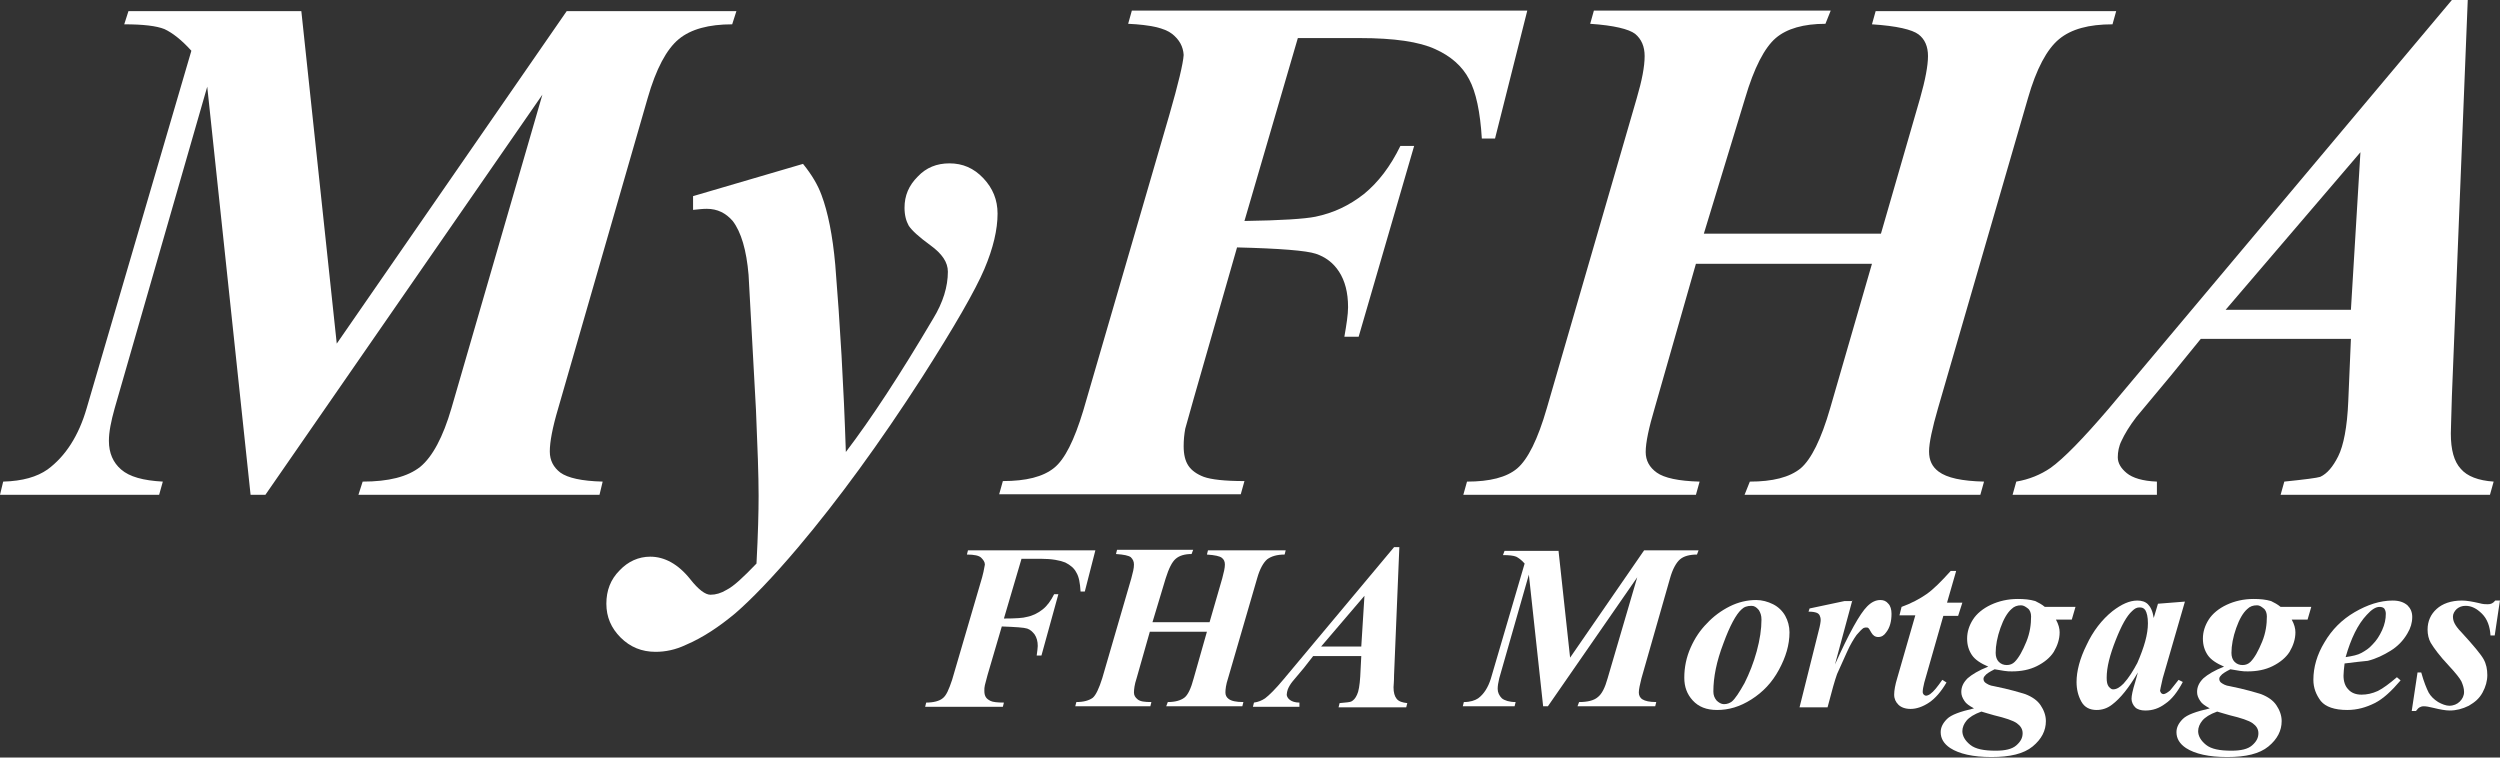 <svg version="1.1" id="Layer_1" xmlns="http://www.w3.org/2000/svg" xmlns:xlink="http://www.w3.org/1999/xlink" x="0px" y="0px" viewBox="0 0 472.9 143.3" style="enable-background:new 0 0 472.9 143.3;" xml:space="preserve"><rect x="0" y="0" width="472.9" height="143.3" fill="#333333" stroke="none"/><style type="text/css">.st0{fill:#FFFFFF;}</style><g><path class="st0" d="M57,2.1L63.7,65l43.5-62.9h32.1l-0.8,2.5c-4.4,0-7.8,0.9-10.1,2.8c-2.3,1.9-4.3,5.6-5.9,11.2l-16.9,58.6c-1.1,3.7-1.6,6.4-1.6,8.2c0,1.7,0.7,3,2,4c1.4,1,4,1.6,8,1.7l-0.6,2.5H67.8l0.8-2.5c4.9,0,8.5-0.9,10.9-2.8c2.3-1.9,4.3-5.6,5.9-11.1l17.2-59.3L50.2,93.6h-2.8l-8.2-77.2L21.7,77.2c-0.7,2.5-1.1,4.5-1.1,6.2c0,2.3,0.8,4.1,2.3,5.4c1.6,1.4,4.2,2.1,7.9,2.3l-0.7,2.5H0l0.6-2.5C4.3,91,7,90.2,9,88.8c3.4-2.5,5.9-6.4,7.4-11.6L36.2,9.6c-1.9-2.1-3.6-3.4-5.1-4.1c-1.5-0.6-4-0.9-7.6-0.9l0.8-2.5H57z"/><path class="st0" d="M131.1,37.1l20.8-6.1c1.7,2.1,2.8,4,3.5,5.9c1.2,3.2,2.1,7.6,2.6,13.2c0.9,11.1,1.6,22.9,2,35.4c4.8-6.3,10.3-14.7,16.5-25.2c1.9-3.1,2.8-6.1,2.8-8.9c0-1.8-1.1-3.4-3.3-5c-2.2-1.6-3.5-2.8-4.1-3.7c-0.5-0.9-0.8-2-0.8-3.4c0-2.3,0.8-4.2,2.5-5.9c1.6-1.7,3.6-2.5,6-2.5c2.5,0,4.6,0.9,6.4,2.8s2.7,4.1,2.7,6.7c0,3-0.8,6.5-2.5,10.5c-1.7,4-5.6,10.8-11.8,20.5c-8,12.4-15.8,23.1-23.4,32.1c-4.9,5.8-8.9,9.9-11.9,12.5c-3,2.5-6.1,4.6-9.4,6c-1.9,0.9-3.8,1.3-5.7,1.3c-2.6,0-4.8-0.9-6.6-2.7c-1.8-1.8-2.7-3.9-2.7-6.4c0-2.5,0.8-4.6,2.5-6.3c1.6-1.7,3.6-2.6,5.8-2.6c2.7,0,5.3,1.4,7.6,4.3c1.5,1.9,2.8,2.9,3.8,2.9c1,0,2-0.3,3-0.9c1.4-0.7,3.2-2.4,5.7-5c0.3-5.6,0.4-9.9,0.4-12.8c0-3.9-0.2-9.3-0.5-16.3L141.6,52c-0.4-4.7-1.4-8.1-3-10.2c-1.3-1.5-2.9-2.3-4.9-2.3c-0.8,0-1.6,0.1-2.6,0.2V37.1z"/><path class="st0" d="M245.5,7.2l-10.1,34.6c6.9-0.1,11.4-0.4,13.4-0.8c3.4-0.7,6.4-2.1,9.2-4.3c2.7-2.2,5-5.2,6.9-9.1h2.6l-10.5,36.1h-2.7c0.4-2.3,0.7-4.2,0.7-5.6c0-2.8-0.6-5-1.7-6.7c-1.1-1.7-2.6-2.8-4.4-3.4c-1.8-0.6-6.8-1-14.9-1.2l-8.2,28.6l-1.6,5.7c-0.2,1.1-0.3,2.2-0.3,3.3c0,1.6,0.3,2.8,0.9,3.7c0.6,0.9,1.6,1.6,2.9,2.1c1.4,0.5,3.9,0.8,7.7,0.8l-0.7,2.5h-45.7l0.7-2.5c4.4,0,7.6-0.8,9.7-2.5c2-1.6,3.8-5.2,5.5-10.8l16.3-56c1.7-5.9,2.6-9.7,2.7-11.3c-0.1-1.6-0.8-2.9-2.2-4c-1.4-1.1-4.1-1.7-8.3-1.9l0.7-2.5h74.8l-6.1,24.2h-2.5c-0.3-5-1.1-8.8-2.4-11.2c-1.3-2.5-3.5-4.4-6.4-5.7c-3-1.4-7.8-2.1-14.3-2.1H245.5z"/><path class="st0" d="M322.3,44.2h33.5l7.4-25.6c1-3.5,1.5-6.2,1.5-8c0-1.8-0.6-3.2-1.8-4.1c-1.2-0.9-4.1-1.6-8.8-1.9l0.7-2.5h45.5l-0.7,2.5c-4.5,0-7.8,0.9-10.1,2.8c-2.3,1.9-4.3,5.6-5.9,11.2l-17,58.6c-1.1,3.8-1.7,6.6-1.7,8.2c0,1.7,0.6,2.9,1.8,3.8c1.6,1.2,4.4,1.8,8.6,1.9l-0.7,2.5H330l1-2.5c4.3,0,7.5-0.8,9.6-2.5c2-1.7,3.9-5.5,5.6-11.4l7.9-27.3h-33.3l-7.8,27.3c-1.1,3.7-1.7,6.5-1.7,8.3c0,1.6,0.7,2.9,2.1,3.9c1.4,1,4.1,1.6,8.1,1.7l-0.7,2.5h-44l0.7-2.5c4.3,0,7.5-0.8,9.5-2.5c2-1.7,3.9-5.5,5.6-11.4l17-58.6c1-3.4,1.5-6,1.5-8c0-1.8-0.6-3.2-1.8-4.2c-1.2-0.9-4-1.6-8.5-1.9l0.7-2.5h44.8l-1,2.5c-4.1,0-7.3,0.9-9.4,2.7c-2.1,1.8-4.1,5.6-5.8,11.4L322.3,44.2z"/><path class="st0" d="M444.7,64.1h-28.4l-5.7,7l-6.5,7.8c-1.3,1.7-2.2,3.2-2.8,4.5c-0.5,1-0.7,2.1-0.7,3.1c0,1.1,0.6,2.1,1.7,3c1.1,0.9,3,1.5,5.7,1.6v2.5h-27.3l0.7-2.5c2.4-0.4,4.6-1.3,6.5-2.6c2.5-1.8,6.1-5.5,10.9-11.1L463.8,0h3l-3,74.9c-0.1,3.9-0.2,6.3-0.2,7.1c0,3.1,0.6,5.3,1.9,6.7c1.2,1.4,3.3,2.2,6.2,2.4l-0.7,2.5h-39.6l0.7-2.5c3.9-0.4,6.2-0.7,6.8-0.9c1.3-0.6,2.4-1.9,3.4-3.9c1-2,1.7-5.5,1.9-10.4L444.7,64.1z M444.7,58.6l1.8-29.8L421,58.6H444.7z"/></g><g><path class="st0" d="M193.2,105.8l-3.3,11.2c2.2,0,3.7-0.1,4.3-0.3c1.1-0.2,2.1-0.7,3-1.4s1.6-1.7,2.2-2.9h0.8L197,124h-0.9c0.1-0.8,0.2-1.4,0.2-1.8c0-0.9-0.2-1.6-0.6-2.2c-0.4-0.5-0.8-0.9-1.4-1.1c-0.6-0.2-2.2-0.3-4.8-0.4l-2.7,9.2l-0.5,1.9c-0.1,0.4-0.1,0.7-0.1,1.1c0,0.5,0.1,0.9,0.3,1.2c0.2,0.3,0.5,0.5,0.9,0.7c0.4,0.2,1.3,0.3,2.5,0.3l-0.2,0.8H175l0.2-0.8c1.4,0,2.5-0.3,3.1-0.8c0.7-0.5,1.2-1.7,1.8-3.5l5.3-18.1c0.6-1.9,0.8-3.1,0.9-3.7c0-0.5-0.3-0.9-0.7-1.3c-0.4-0.4-1.3-0.6-2.7-0.6l0.2-0.8h24.1l-2,7.8h-0.8c-0.1-1.6-0.3-2.8-0.8-3.6c-0.4-0.8-1.1-1.4-2.1-1.9c-1-0.4-2.5-0.7-4.6-0.7H193.2z"/><path class="st0" d="M218,117.7h10.8l2.4-8.3c0.3-1.1,0.5-2,0.5-2.6c0-0.6-0.2-1-0.6-1.3c-0.4-0.3-1.3-0.5-2.8-0.6l0.2-0.8h14.7l-0.2,0.8c-1.4,0-2.5,0.3-3.3,0.9c-0.7,0.6-1.4,1.8-1.9,3.6l-5.5,18.9c-0.4,1.2-0.5,2.1-0.5,2.7c0,0.5,0.2,0.9,0.6,1.2c0.5,0.4,1.4,0.6,2.8,0.6l-0.2,0.8h-14.4l0.3-0.8c1.4,0,2.4-0.3,3.1-0.8c0.7-0.5,1.3-1.8,1.8-3.7l2.5-8.8h-10.8l-2.5,8.8c-0.4,1.2-0.5,2.1-0.5,2.7c0,0.5,0.2,0.9,0.7,1.3s1.3,0.5,2.6,0.5l-0.2,0.8h-14.2l0.2-0.8c1.4,0,2.4-0.3,3.1-0.8c0.6-0.5,1.2-1.8,1.8-3.7l5.5-18.9c0.3-1.1,0.5-1.9,0.5-2.6c0-0.6-0.2-1-0.6-1.4c-0.4-0.3-1.3-0.5-2.8-0.6l0.2-0.8h14.4l-0.3,0.8c-1.3,0-2.3,0.3-3,0.9c-0.7,0.6-1.3,1.8-1.9,3.7L218,117.7z"/><path class="st0" d="M257.5,124.1h-9.1l-1.8,2.3l-2.1,2.5c-0.4,0.5-0.7,1-0.9,1.5c-0.1,0.3-0.2,0.7-0.2,1c0,0.3,0.2,0.7,0.6,1c0.4,0.3,1,0.5,1.8,0.5v0.8h-8.8l0.2-0.8c0.8-0.1,1.5-0.4,2.1-0.8c0.8-0.6,2-1.8,3.5-3.6l20.9-25h1l-1,24.2c0,1.3-0.1,2-0.1,2.3c0,1,0.2,1.7,0.6,2.2c0.4,0.5,1.1,0.7,2,0.8l-0.2,0.8h-12.8l0.2-0.8c1.3-0.1,2-0.2,2.2-0.3c0.4-0.2,0.8-0.6,1.1-1.3c0.3-0.6,0.5-1.8,0.6-3.4L257.5,124.1z M257.5,122.3l0.6-9.6l-8.2,9.6H257.5z"/><path class="st0" d="M294.8,104.1l2.2,20.3l14-20.3h10.3l-0.3,0.8c-1.4,0-2.5,0.3-3.2,0.9c-0.7,0.6-1.4,1.8-1.9,3.6l-5.4,18.9c-0.3,1.2-0.5,2.1-0.5,2.7c0,0.5,0.2,1,0.7,1.3s1.3,0.5,2.6,0.5l-0.2,0.8h-14.7l0.3-0.8c1.6,0,2.8-0.3,3.5-0.9c0.8-0.6,1.4-1.8,1.9-3.6l5.6-19.1l-16.9,24.4h-0.9l-2.7-24.9l-5.6,19.6c-0.2,0.8-0.3,1.5-0.3,2c0,0.7,0.3,1.3,0.8,1.8c0.5,0.4,1.4,0.7,2.6,0.7l-0.2,0.8h-9.8l0.2-0.8c1.2,0,2.1-0.3,2.7-0.7c1.1-0.8,1.9-2.1,2.4-3.7l6.4-21.8c-0.6-0.7-1.2-1.1-1.6-1.3c-0.5-0.2-1.3-0.3-2.5-0.3l0.3-0.8H294.8z"/><path class="st0" d="M332.2,113.5c1.1,0,2.2,0.3,3.2,0.8c1,0.5,1.8,1.3,2.3,2.2c0.5,0.9,0.8,2,0.8,3.1c0,2.4-0.7,4.7-2,7.1s-3,4.2-5.2,5.6s-4.3,2-6.5,2c-2,0-3.5-0.6-4.6-1.8c-1.1-1.2-1.6-2.6-1.6-4.3c0-2,0.4-3.9,1.2-5.7c0.8-1.8,1.8-3.3,3.1-4.6c1.2-1.3,2.7-2.4,4.3-3.2C328.8,113.9,330.5,113.5,332.2,113.5z M331.3,114.6c-0.8,0-1.4,0.2-1.9,0.7c-1,0.9-2.2,3.1-3.4,6.4c-1.3,3.4-1.9,6.4-1.9,9.1c0,0.7,0.2,1.2,0.6,1.7c0.4,0.4,0.9,0.7,1.4,0.7c0.6,0,1.1-0.2,1.5-0.5c0.6-0.5,1.4-1.7,2.4-3.5c0.9-1.8,1.7-3.8,2.3-6c0.6-2.2,0.9-4.2,0.9-6c0-0.8-0.2-1.3-0.5-1.8C332.2,114.8,331.8,114.6,331.3,114.6z"/><path class="st0" d="M350.4,113.5l-3.3,12.2c2.7-6,4.7-9.6,6.1-11c0.8-0.8,1.6-1.2,2.5-1.2c0.6,0,1.1,0.2,1.5,0.7c0.4,0.4,0.6,1.1,0.6,1.9c0,1.4-0.3,2.6-1,3.5c-0.4,0.6-0.9,0.9-1.5,0.9c-0.6,0-1-0.3-1.3-0.8c-0.3-0.5-0.5-0.9-0.6-0.9c-0.1-0.1-0.2-0.1-0.4-0.1c-0.1,0-0.3,0-0.5,0.1c-0.3,0.2-0.7,0.6-1.3,1.3c-0.5,0.7-1.2,1.8-1.9,3.4s-1.3,2.9-1.8,4c-0.4,1.1-1,3.2-1.8,6.3h-5.3l3.6-14.4c0.3-1.1,0.4-1.8,0.4-2.1c0-0.4-0.1-0.7-0.2-0.9c-0.1-0.2-0.3-0.4-0.6-0.5s-0.7-0.2-1.5-0.2l0.2-0.6l6.6-1.4H350.4z"/><path class="st0" d="M370,108.1l-1.7,5.9h2.9l-0.8,2.5h-2.8l-3.6,12.6c-0.2,0.8-0.3,1.4-0.3,1.8c0,0.2,0.1,0.4,0.2,0.5c0.1,0.1,0.3,0.2,0.4,0.2c0.2,0,0.5-0.1,0.8-0.3c0.7-0.5,1.4-1.4,2.3-2.7l0.8,0.5c-1,1.7-2.1,3-3.3,3.8c-1.2,0.8-2.4,1.2-3.5,1.2c-1,0-1.8-0.3-2.3-0.8s-0.8-1.1-0.8-1.9c0-0.8,0.2-1.9,0.6-3.2l3.4-11.8h-3l0.4-1.6c1.9-0.7,3.4-1.5,4.7-2.4c1.3-0.9,2.8-2.4,4.6-4.4H370z"/><path class="st0" d="M386.8,114.8h5.8l-0.7,2.4h-3c0.5,0.9,0.7,1.7,0.7,2.4c0,1.3-0.4,2.5-1.1,3.7c-0.7,1.1-1.8,2-3.2,2.7c-1.4,0.7-3,1-4.7,1c-0.5,0-0.9,0-1.5-0.1c-0.5-0.1-1.1-0.2-1.8-0.3c-1,0.5-1.6,0.9-1.8,1.2c-0.2,0.2-0.3,0.4-0.3,0.6c0,0.3,0.1,0.5,0.3,0.7c0.4,0.3,0.9,0.6,1.7,0.7c3,0.6,4.9,1.2,5.9,1.5c1.3,0.5,2.3,1.2,2.9,2.1s1,1.9,1,3c0,1.8-0.8,3.4-2.5,4.8c-1.7,1.4-4.3,2-7.8,2c-3.5,0-6.1-0.6-7.8-1.7c-1.2-0.8-1.8-1.8-1.8-3c0-0.9,0.4-1.7,1.2-2.5c0.8-0.8,2.5-1.4,5.1-2c-0.9-0.5-1.5-0.9-1.8-1.4c-0.4-0.6-0.6-1.1-0.6-1.7c0-1,0.4-1.8,1.2-2.6c0.8-0.7,2.1-1.5,3.9-2.2c-1.4-0.6-2.5-1.3-3.1-2.2c-0.6-0.9-0.9-1.9-0.9-3.1c0-1.3,0.4-2.5,1.1-3.6s1.9-2.1,3.4-2.8c1.5-0.7,3.2-1.1,5.1-1.1c1.2,0,2.3,0.1,3.3,0.4C385.6,114,386.2,114.3,386.8,114.8z M374.8,134.6c-1.4,0.5-2.3,1.1-2.8,1.7c-0.5,0.6-0.8,1.3-0.8,2c0,0.9,0.5,1.8,1.5,2.6c1,0.8,2.6,1.1,4.8,1.1c1.8,0,3.1-0.3,3.9-1c0.8-0.7,1.2-1.4,1.2-2.3c0-0.8-0.4-1.4-1.1-1.9c-0.7-0.5-2.2-1-4.3-1.5C376.2,135,375.4,134.8,374.8,134.6z M382.3,114.5c-0.7,0-1.3,0.2-1.8,0.7c-0.8,0.7-1.5,1.9-2.1,3.6c-0.6,1.7-0.9,3.3-0.9,4.7c0,0.7,0.2,1.3,0.6,1.7c0.4,0.4,0.9,0.6,1.5,0.6c0.6,0,1.1-0.2,1.5-0.6c0.8-0.8,1.5-2.1,2.2-3.8s0.9-3.3,0.9-4.8c0-0.6-0.2-1.2-0.6-1.5S382.8,114.5,382.3,114.5z"/><path class="st0" d="M413.3,113.8l-4.2,14.5l-0.4,1.8c0,0.2-0.1,0.4-0.1,0.5c0,0.2,0.1,0.3,0.2,0.5c0.1,0.1,0.3,0.2,0.4,0.2c0.3,0,0.7-0.2,1.3-0.7c0.2-0.2,0.7-0.9,1.6-2l0.8,0.4c-1,1.9-2.1,3.3-3.3,4.1c-1.2,0.9-2.4,1.3-3.8,1.3c-0.8,0-1.5-0.2-1.9-0.6s-0.7-1-0.7-1.6c0-0.6,0.2-1.6,0.7-3.2l0.5-1.8c-1.7,2.9-3.3,4.9-4.9,6.1c-0.9,0.7-1.9,1-2.9,1c-1.3,0-2.3-0.5-2.9-1.6c-0.6-1.1-0.9-2.3-0.9-3.7c0-2,0.6-4.4,1.9-7c1.2-2.6,2.9-4.8,4.9-6.4c1.7-1.3,3.2-2,4.7-2c0.8,0,1.5,0.2,2,0.7c0.5,0.5,0.9,1.3,1.1,2.6l0.8-2.7L413.3,113.8z M406.3,117.9c0-1.2-0.2-2-0.5-2.5c-0.3-0.4-0.6-0.5-1.1-0.5c-0.5,0-0.9,0.2-1.4,0.7c-1,0.9-2,2.7-3.1,5.5c-1.1,2.8-1.7,5.1-1.7,7.1c0,0.8,0.1,1.3,0.4,1.7c0.3,0.3,0.5,0.5,0.8,0.5c0.7,0,1.3-0.4,2-1.1c1-1.1,1.8-2.4,2.6-3.9C405.6,122.4,406.3,120,406.3,117.9z"/><path class="st0" d="M431.4,114.8h5.8l-0.7,2.4h-3c0.5,0.9,0.7,1.7,0.7,2.4c0,1.3-0.4,2.5-1.1,3.7c-0.7,1.1-1.8,2-3.2,2.7c-1.4,0.7-3,1-4.7,1c-0.5,0-0.9,0-1.5-0.1c-0.5-0.1-1.1-0.2-1.8-0.3c-1,0.5-1.6,0.9-1.8,1.2c-0.2,0.2-0.3,0.4-0.3,0.6c0,0.3,0.1,0.5,0.3,0.7c0.4,0.3,0.9,0.6,1.7,0.7c3,0.6,4.9,1.2,5.9,1.5c1.3,0.5,2.3,1.2,2.9,2.1s1,1.9,1,3c0,1.8-0.8,3.4-2.5,4.8c-1.7,1.4-4.3,2-7.8,2c-3.5,0-6.1-0.6-7.8-1.7c-1.2-0.8-1.8-1.8-1.8-3c0-0.9,0.4-1.7,1.2-2.5c0.8-0.8,2.5-1.4,5.1-2c-0.9-0.5-1.5-0.9-1.8-1.4c-0.4-0.6-0.6-1.1-0.6-1.7c0-1,0.4-1.8,1.2-2.6c0.8-0.7,2.1-1.5,3.9-2.2c-1.4-0.6-2.5-1.3-3.1-2.2c-0.6-0.9-0.9-1.9-0.9-3.1c0-1.3,0.4-2.5,1.1-3.6s1.9-2.1,3.4-2.8c1.5-0.7,3.2-1.1,5.1-1.1c1.2,0,2.3,0.1,3.3,0.4C430.2,114,430.8,114.3,431.4,114.8z M419.4,134.6c-1.4,0.5-2.3,1.1-2.8,1.7c-0.5,0.6-0.8,1.3-0.8,2c0,0.9,0.5,1.8,1.5,2.6c1,0.8,2.6,1.1,4.8,1.1c1.8,0,3.1-0.3,3.9-1c0.8-0.7,1.2-1.4,1.2-2.3c0-0.8-0.4-1.4-1.1-1.9c-0.7-0.5-2.2-1-4.3-1.5C420.8,135,420,134.8,419.4,134.6z M426.9,114.5c-0.7,0-1.3,0.2-1.8,0.7c-0.8,0.7-1.5,1.9-2.1,3.6c-0.6,1.7-0.9,3.3-0.9,4.7c0,0.7,0.2,1.3,0.6,1.7c0.4,0.4,0.9,0.6,1.5,0.6c0.6,0,1.1-0.2,1.5-0.6c0.8-0.8,1.5-2.1,2.2-3.8s0.9-3.3,0.9-4.8c0-0.6-0.2-1.2-0.6-1.5S427.5,114.5,426.9,114.5z"/><path class="st0" d="M443.5,125.5c-0.1,0.9-0.2,1.7-0.2,2.3c0,1.1,0.3,2,0.9,2.6c0.6,0.7,1.5,1,2.5,1c1,0,2-0.2,3.1-0.7c1-0.5,2.2-1.4,3.6-2.6l0.7,0.6c-1.7,2-3.3,3.5-4.9,4.3s-3.3,1.3-5.2,1.3c-2.4,0-4.1-0.6-5-1.7c-0.9-1.2-1.4-2.5-1.4-4c0-2.4,0.7-4.8,2.1-7.1c1.4-2.4,3.3-4.3,5.7-5.7s4.8-2.2,7.2-2.2c1.2,0,2.1,0.3,2.8,0.9c0.6,0.6,0.9,1.3,0.9,2.2c0,1.1-0.3,2.1-0.9,3.1c-0.8,1.4-1.9,2.5-3.2,3.3c-1.3,0.8-2.7,1.5-4.3,1.9C446.7,125.1,445.2,125.3,443.5,125.5z M443.7,124.3c1.3-0.2,2.3-0.4,3-0.8s1.4-0.8,2.1-1.6c0.7-0.7,1.3-1.6,1.8-2.7s0.7-2.1,0.7-3.1c0-0.4-0.1-0.7-0.3-1c-0.2-0.2-0.5-0.3-0.9-0.3c-0.7,0-1.5,0.5-2.4,1.5C446,118.1,444.7,120.8,443.7,124.3z"/><path class="st0" d="M472.9,113.5l-1,6.7h-0.8c-0.1-1.7-0.6-3.1-1.6-4.1c-1-1-2-1.5-3.1-1.5c-0.7,0-1.2,0.2-1.7,0.6c-0.4,0.4-0.7,0.9-0.7,1.4c0,0.5,0.1,0.9,0.3,1.3c0.2,0.4,0.6,1,1.3,1.7c2.3,2.5,3.7,4.2,4.2,5.1c0.5,0.9,0.7,1.9,0.7,3c0,1.1-0.3,2.2-0.9,3.3s-1.4,1.8-2.6,2.5c-1.2,0.6-2.4,0.9-3.6,0.9c-0.8,0-1.9-0.2-3.1-0.5c-0.8-0.2-1.4-0.3-1.8-0.3c-0.4,0-0.6,0.1-0.8,0.2s-0.4,0.3-0.7,0.7h-0.8l1.1-7.3h0.7c0.5,1.8,1,3,1.4,3.8c0.4,0.7,1,1.3,1.8,1.8c0.7,0.4,1.5,0.7,2.1,0.7c0.8,0,1.5-0.3,2-0.8c0.5-0.5,0.8-1.1,0.8-1.8c0-0.7-0.2-1.3-0.5-2c-0.3-0.6-1.1-1.6-2.4-3c-1.7-1.8-2.8-3.3-3.4-4.3c-0.4-0.7-0.6-1.6-0.6-2.5c0-1.6,0.6-2.9,1.7-3.9c1.1-1,2.7-1.6,4.8-1.6c0.9,0,2,0.2,3.3,0.5c0.7,0.2,1.2,0.2,1.6,0.2c0.6,0,1-0.2,1.4-0.7H472.9z"/></g></svg>